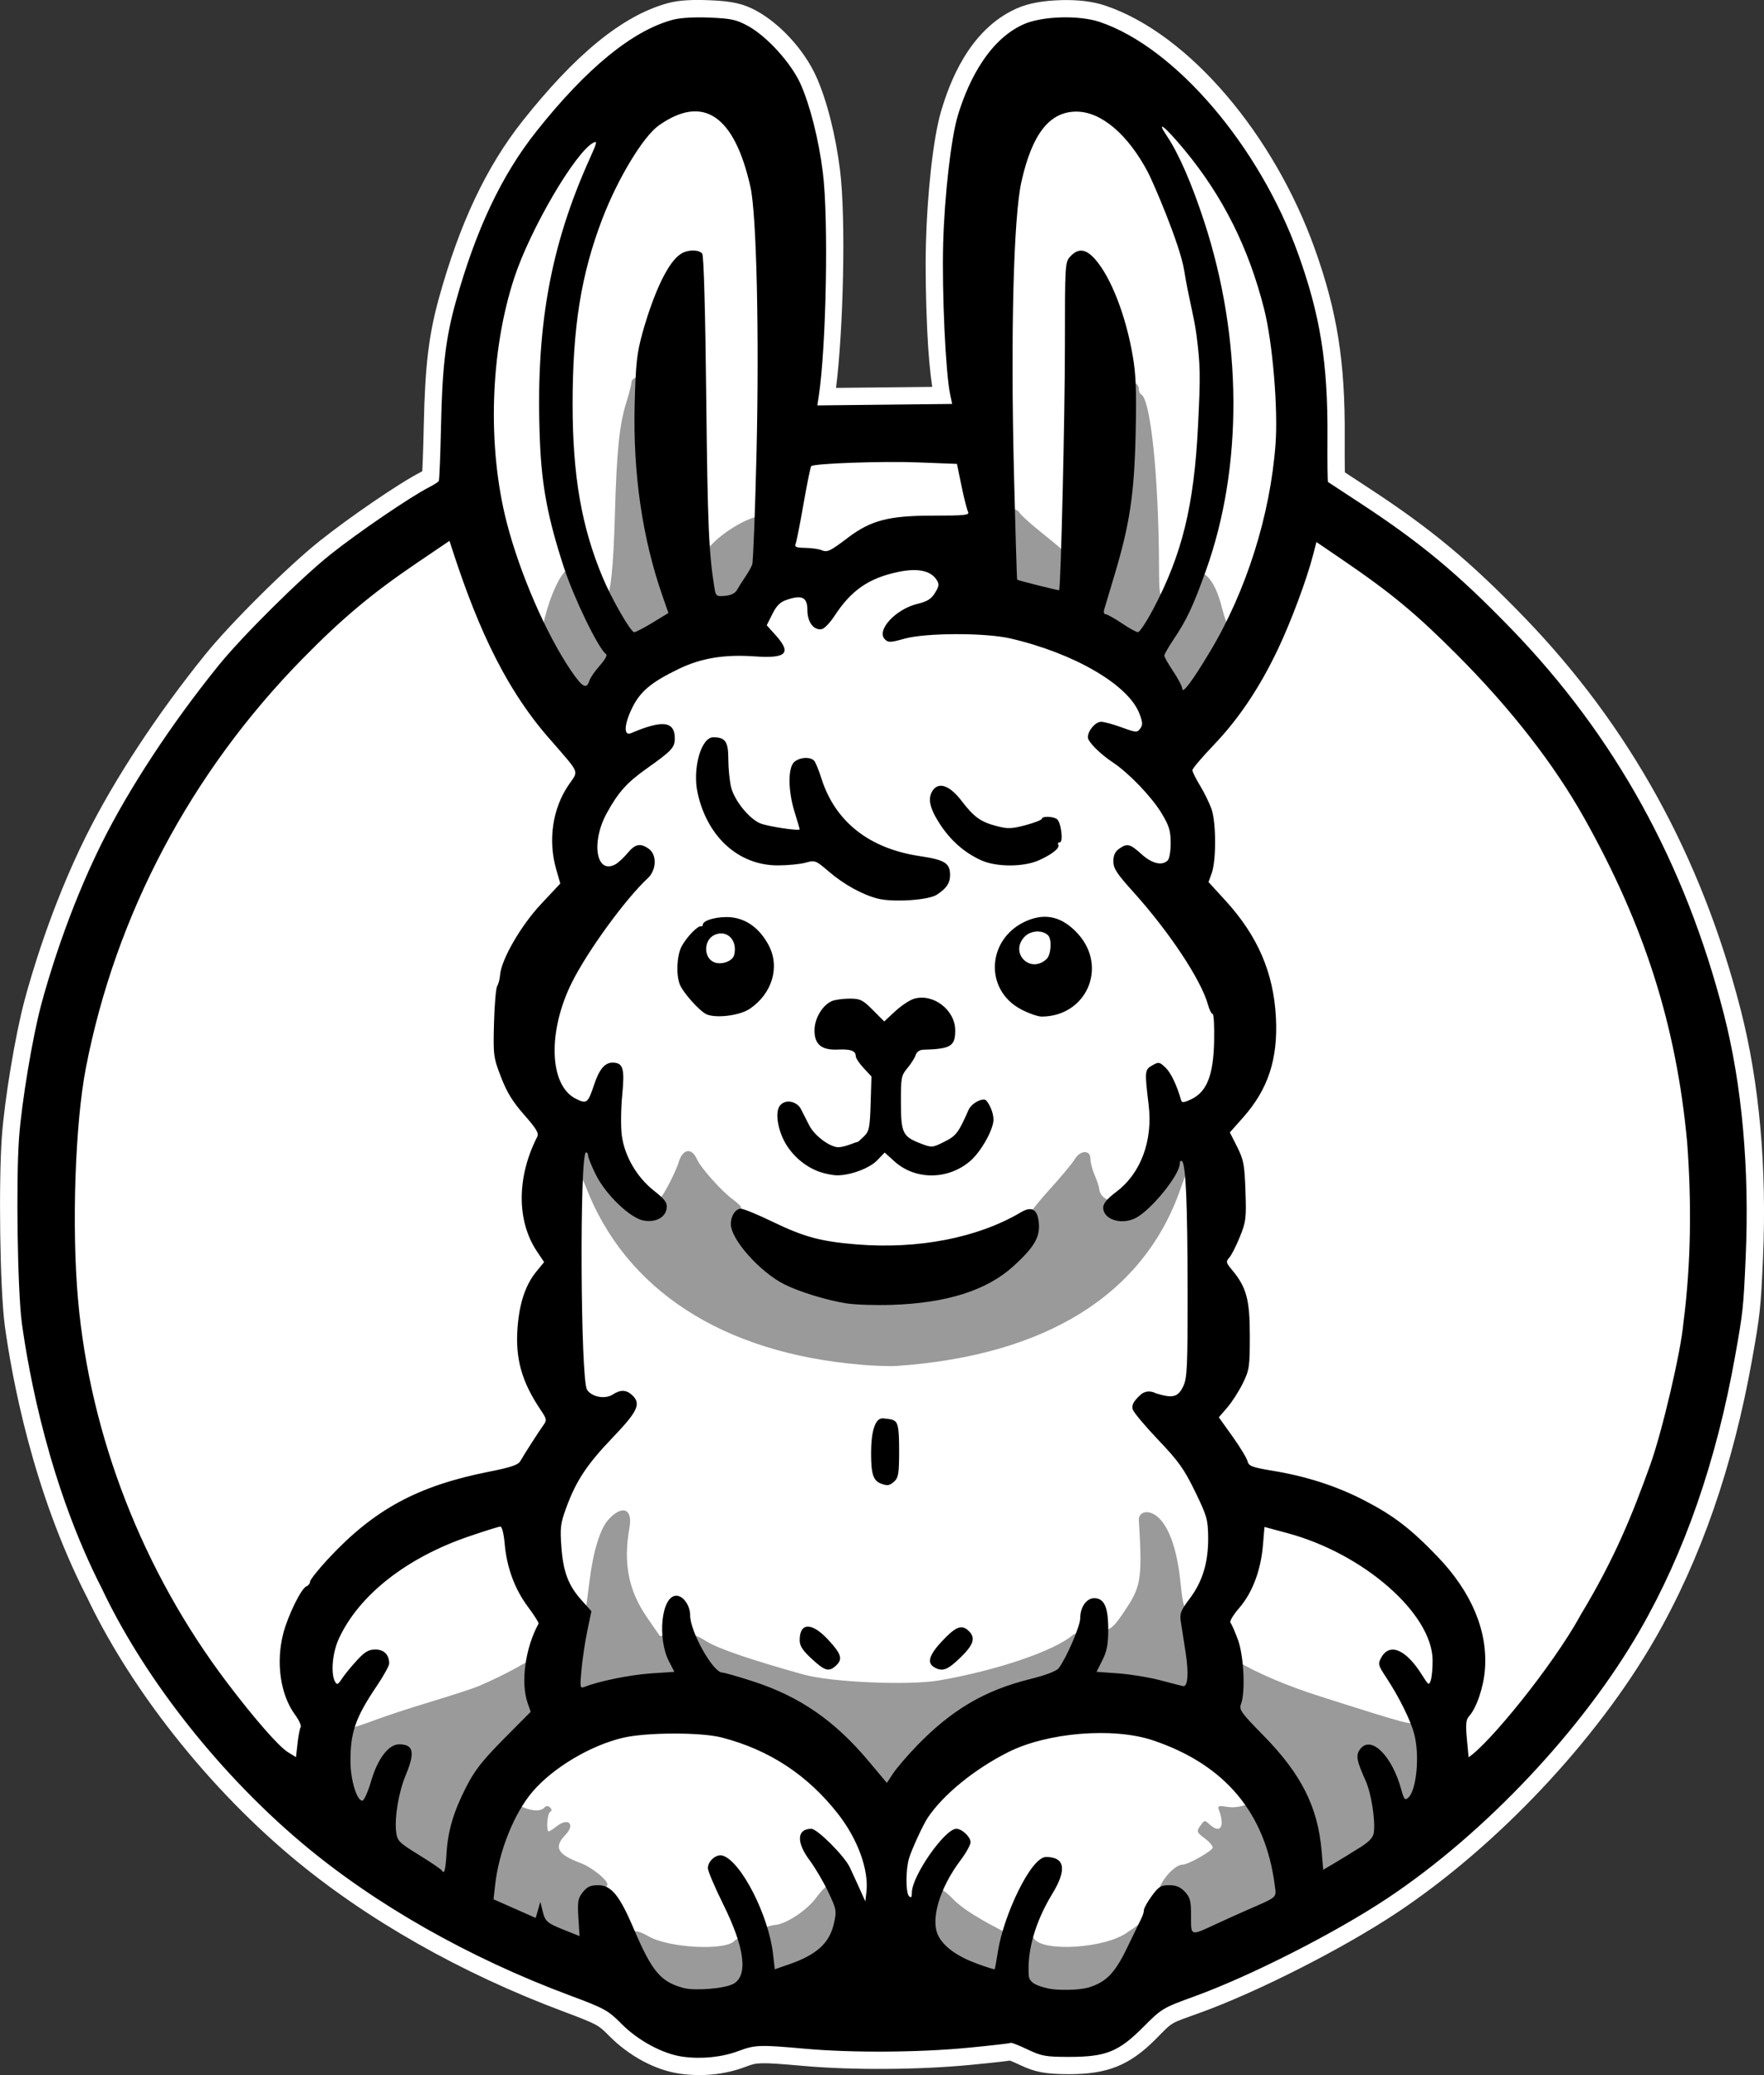 <svg version="1.1" viewBox="0 0 51 60" xmlns="http://www.w3.org/2000/svg">
    <rect x="0" y="0" width="51" height="60" fill="#333333" stroke="none"/>
    <!--
        Easter-Llama (c) proliecan
        SVG (c) justJanne
    -->
    <defs>
        <linearGradient id="black"><stop stop-color="#000000"/></linearGradient>
        <linearGradient id="white"><stop stop-color="#ffffff"/></linearGradient>
        <linearGradient id="shade"><stop stop-color="#9a9a9a"/></linearGradient>
    </defs>
    <path fill="url(#white)"
        d="m30.656 0.005c-0.456 0.014-0.894 0.075-1.268 0.242-1.385 0.621-1.939 2.162-2.177 2.959-0.236 0.791-0.404 2.42-0.441 3.834-0.019 0.724-0.002 1.661 0.037 2.504 0.033 0.705 0.082 1.222 0.145 1.642l-1.377 0.014-1.404 0.015c0.21-1.653 0.291-4.89 0.115-6.299-0.124-0.993-0.375-2.009-0.689-2.705-0.336-0.745-1.021-1.511-1.723-1.896-0.372-0.205-0.694-0.28-1.334-0.307-0.475-0.02-0.886-0.01-1.22 0.08-1.352 0.364-2.717 1.528-4.199 3.394-1.065 1.341-1.836 2.988-2.432 5.141-0.293 1.057-0.401 1.972-0.436 3.636-9e-3 0.434-0.021 0.835-0.033 1.127-0.004 0.102-0.008 0.169-0.012 0.24-8e-3 0.004-0.013 0.008-0.021 0.012-0.649 0.329-2.114 1.341-2.943 2.002-0.925 0.737-2.577 2.377-3.312 3.287-1.385 1.715-2.627 3.603-3.443 5.244-1.022 2.056-1.604 4.094-1.781 4.757-0.268 1.006-0.575 2.854-0.654 3.932-0.096 1.318-0.058 4.37 0.082 5.449v0.006c0.212 1.536 0.807 4.788 2.365 7.841 3.619e-4 7.64e-4 0.002 0.001 0.002 0.002 0.597 1.26 1.401 2.545 2.342 3.769 1.053 1.369 2.275 2.661 3.572 3.752 2.155 1.812 4.918 3.381 7.895 4.49 0.495 0.185 0.756 0.29 0.904 0.371 0.148 0.081 0.212 0.14 0.398 0.328 0.564 0.57 1.326 0.993 2.061 1.093 0.628 0.086 1.282 0.022 1.851-0.191 0.226-0.085 0.287-0.106 0.49-0.113 0.203-0.007 0.555 0.018 1.205 0.076 1.409 0.126 3.333 0.115 4.816-0.027 0.336-0.032 0.644-0.064 0.873-0.09 0.114-0.013 0.207-0.025 0.279-0.035 0.004-5.15e-4 0.006-0.002 0.01-0.002 0.072 0.029 0.179 0.075 0.293 0.129 0.431 0.205 0.733 0.263 1.422 0.264 1.108 8.6e-5 1.747-0.257 2.496-1.01 0.527-0.53 0.385-0.439 1.295-0.769 1.68-0.61 4.131-1.857 5.685-2.891 2.891-1.923 5.766-4.97 7.458-7.915 1.324-2.304 2.258-4.996 2.81-8.09 0.228-1.276 0.248-1.463 0.313-2.92 0.115-2.606-0.104-5.074-0.646-7.185-1.141-4.442-3.217-8.204-6.275-11.363-1.56-1.612-2.684-2.544-4.472-3.715-0.243-0.159-0.466-0.306-0.631-0.414-0.027-0.018-0.041-0.028-0.065-0.043-8.11e-4 -0.041-0.001-0.067-0.002-0.117-0.003-0.231-0.004-0.552-0.002-0.902 0.014-2.172-0.217-3.637-0.871-5.459-1.166-3.25-3.601-6.186-6.045-7.015-0.395-0.134-0.851-0.174-1.306-0.16zm-1.076 59.415c2.23e-4 -2.25e-4 -0.113 0.086-0.113 0.086 2.9e-5 -1.5e-5 -0.006 0.003-0.008 0.004 0.011-0.008 0.121-0.09 0.121-0.09z"/>
    <path fill="url(#shade)"
        d="m20.119 57.984c-1.128-0.132-2.221-0.48-2.528-0.805-0.101-0.107-0.296-0.241-0.432-0.297-0.137-0.056-0.535-0.257-0.885-0.447-0.35-0.19-0.736-0.399-0.858-0.465-0.122-0.066-0.503-0.245-0.848-0.397-0.345-0.153-0.693-0.333-0.774-0.401-0.081-0.068-0.463-0.268-0.848-0.443-0.952-0.434-1.576-0.784-1.839-1.031-0.121-0.114-0.454-0.368-0.741-0.564-0.92-0.632-1.101-3.002-0.242-3.165 0.113-0.021 0.437-0.128 0.72-0.236 0.283-0.109 1.013-0.348 1.622-0.532 0.609-0.184 1.223-0.385 1.365-0.445 0.734-0.313 1.485-0.722 1.915-1.042 0.177-0.132 0.429-0.275 0.561-0.319 0.216-0.072 0.244-0.116 0.29-0.447 0.044-0.319 0.309-0.68 0.339-0.461 0.004 0.032 0.053-0.311 0.107-0.763 0.101-0.841 0.303-1.509 0.535-1.772 0.398-0.451 0.72-0.343 0.622 0.209-0.185 1.047-0.032 1.825 0.514 2.615l0.364 0.527 0.491-0.035c0.451-0.032 0.522-0.016 0.86 0.192 0.347 0.214 1.276 0.531 2.801 0.957 0.802 0.224 3.043 0.322 3.919 0.171 1.664-0.287 3.334-0.853 3.865-1.312 0.071-0.061 0.294-0.101 0.568-0.101 0.508 0 0.575-0.047 1.004-0.704 0.403-0.617 0.44-0.89 0.34-2.513-0.011-0.177 0.138-0.276 0.33-0.219 0.43 0.126 0.756 0.866 0.869 1.972 0.068 0.664 0.102 0.796 0.205 0.796 0.083 0 0.176 0.14 0.283 0.428 0.262 0.705 1.583 1.487 3.582 2.123 2.574 0.819 2.691 0.849 2.691 0.696 0-0.034 0.062-0.062 0.138-0.062 0.515 0 0.603 2.304 0.108 2.83-0.679 0.721-1.781 1.577-2.487 1.931-0.874 0.438-1.097 0.557-1.445 0.769-0.142 0.086-0.391 0.199-0.553 0.25-0.162 0.051-0.477 0.186-0.7 0.3-0.469 0.24-1.214 0.588-1.706 0.798-0.188 0.08-0.663 0.366-1.055 0.635-0.392 0.269-0.802 0.51-0.911 0.536-0.109 0.026-0.236 0.077-0.281 0.113-0.171 0.134-1.252 0.243-1.551 0.156-0.156-0.045-0.593-0.152-0.971-0.238-2.415-0.546-3.295-1.354-2.875-2.64 0.218-0.667 0.477-0.726 0.96-0.22 0.26 0.273 0.798 0.608 1.661 1.036 0.617 0.306 0.61 0.304 0.611 0.134 8.19e-4 -0.094 0.017-0.104 0.06-0.036 0.259 0.41 2.105 0.285 2.717-0.184 0.36-0.226 0.903-0.637 0.905-1.063-0.115-0.216 0.399-0.885 0.68-0.885 0.161 0 0.871-0.403 0.871-0.495 0-0.051-0.1-0.167-0.221-0.258-0.253-0.188-0.258-0.205-0.117-0.399 0.101-0.139 0.108-0.139 0.255-0.005 0.308 0.28 0.443 0.051 0.258-0.435-0.041-0.109-0.007-0.118 0.277-0.075 0.333 0.05 0.808-0.126 1.336-0.497 0.264-0.185 0.258-0.224-0.092-0.605-0.162-0.177-0.295-0.354-0.295-0.394 0-0.114-1.096-1.015-1.589-1.305-1.074-0.632-2.952-0.804-4.993-0.456-1.126 0.192-2.327 1.056-3.831 2.758-0.43 0.487-0.38 0.497-0.944-0.183-1.176-1.416-2.214-2.162-3.42-2.459-0.2-0.049-0.499-0.15-0.663-0.224-0.355-0.159-1.118-0.259-1.182-0.156-0.026 0.043-0.28 0.053-0.627 0.026-0.683-0.053-1.012 0.02-1.936 0.431-0.355 0.158-0.687 0.286-0.739 0.286-0.051 0-0.21 0.079-0.352 0.177-0.142 0.097-0.308 0.189-0.369 0.204-0.061 0.015-0.452 0.386-0.87 0.825l-0.76 0.797 0.197 0.24c0.395 0.481 1.125 0.783 1.348 0.558 0.064-0.064 0.111-0.066 0.169-0.008 0.058 0.058 0.058 0.094 0 0.13-0.082 0.051-0.115 0.56-0.036 0.56 0.024 0 0.127-0.066 0.229-0.147 0.338-0.267 0.548-0.058 0.251 0.25-0.343 0.355-0.231 0.563 0.434 0.811 0.352 0.131 0.84 0.535 0.774 0.642-0.151 0.246 0.526 1.334 0.83 1.334 0.07 1.52e-4 0.227 0.061 0.349 0.134 0.584 0.354 2.286 0.44 2.515 0.126 0.02-0.028 0.907-0.428 1.152-0.443 0.316-0.019 0.915-0.411 1.189-0.778 0.361-0.484 0.533-0.529 0.818-0.218 0.469 0.514 0.313 1.694-0.28 2.108-1.595 1.115-2.498 1.388-4.008 1.212zm4.771-18.526c-4.001-0.333-6.828-2.17-7.965-5.176-0.054-0.143-0.175-0.375-0.269-0.517-0.294-0.445-0.222-1.039 0.127-1.039 0.179 0 0.306 0.126 0.895 0.884 0.774 0.996 1.215 1.301 1.442 0.998 0.141-0.189 0.43-0.764 0.498-0.992 0.121-0.406 0.376-0.448 0.537-0.088 0.107 0.241 0.704 0.908 1.02 1.142 0.126 0.093 0.235 0.193 0.243 0.223 0.344 1.346 1.358 1.872 3.859 2l1.53 0.078 0.719-0.202c0.975-0.273 2.157-1.106 2.157-1.518 0-0.07 0.285-0.441 0.633-0.825 0.348-0.384 0.687-0.79 0.753-0.902 0.162-0.274 0.457-0.284 0.457-0.016 0 0.103 0.054 0.312 0.12 0.463 0.066 0.152 0.127 0.336 0.135 0.409 0.023 0.208 0.197 0.337 0.523 0.389l0.3 0.048 0.721-0.82c0.763-0.867 0.941-0.991 1.136-0.794 0.101 0.102 0.105 0.144 0.023 0.276-0.053 0.086-0.214 0.494-0.358 0.906-1.06 3.047-3.892 4.811-8.205 5.11-0.182 0.013-0.647-0.003-1.032-0.035zm9.043-18.859c-0.027-0.027-0.049-0.095-0.049-0.15 0-0.092-0.245-0.493-0.681-1.113-0.509-0.726-2.581-1.849-3.848-2.087-0.447-0.084-0.434-0.062-0.508-0.809-0.099-0.99-0.091-1.647 0.019-1.715 0.153-0.095 0.535-0.034 0.608 0.097 0.037 0.067 0.306 0.312 0.598 0.545 0.292 0.233 0.579 0.471 0.639 0.529 0.138 0.135 0.546 0.307 0.729 0.307 0.294 0 0.655-1.21 0.719-2.408 0.02-0.367 0.067-0.911 0.106-1.209 0.039-0.298 0.07-0.736 0.07-0.973 0-0.488 0.109-0.641 0.405-0.566 0.116 0.029 0.185 0.099 0.185 0.187 0 0.077 0.028 0.152 0.061 0.165 0.275 0.111 0.509 2.314 0.523 4.933 0.005 0.866 0.012 0.908 0.157 0.908 0.161 0 0.629-0.318 0.792-0.537 0.274-0.369 0.659 0.015 0.871 0.871 0.071 0.285 0.172 0.563 0.226 0.617 0.27 0.273-0.156 1.183-1.035 2.212-0.195 0.229-0.466 0.319-0.588 0.197zm-17.612-0.566c-0.232-0.256-0.506-0.63-0.608-0.833l-0.186-0.367 0.158-0.704c0.336-1.492 0.922-2.216 1.21-1.494 0.091 0.228 0.489 0.605 0.638 0.605 0.114 0 0.203-0.852 0.244-2.334 0.051-1.862 0.128-2.622 0.333-3.276 0.079-0.253 0.145-0.509 0.145-0.569 0-0.142 0.274-0.229 0.397-0.126 0.067 0.056 0.11 0.447 0.145 1.321 0.027 0.683 0.099 1.442 0.159 1.686 0.06 0.244 0.175 0.769 0.256 1.167 0.152 0.749 0.32 1.242 0.422 1.24 0.24-0.004 0.641-0.237 0.836-0.485 0.409-0.519 1.439-1.08 1.693-0.922 0.12 0.074 0.157 0.968 0.064 1.527-0.108 0.649-0.774 1.322-1.374 1.388-0.214 0.023-0.479 0.092-0.59 0.152-0.111 0.06-0.49 0.245-0.842 0.41-0.455 0.213-0.808 0.451-1.216 0.82-0.316 0.286-0.597 0.52-0.624 0.52-0.027 0-0.171 0.167-0.32 0.37-0.346 0.474-0.428 0.466-0.938-0.097z"/>
    <path fill="url(#black)"
        d="m19.742 59.468c-0.573-0.078-1.292-0.464-1.774-0.951-0.386-0.39-0.487-0.446-1.483-0.817-2.928-1.091-5.646-2.635-7.748-4.404-1.266-1.065-2.466-2.333-3.498-3.674-0.923-1.2-1.71-2.458-2.289-3.68-1.521-2.974-2.112-6.19-2.32-7.697-0.124-0.957-0.17-4.105-0.079-5.349 0.075-1.022 0.386-2.892 0.638-3.838 0.172-0.645 0.749-2.66 1.746-4.665 0.793-1.596 2.02-3.464 3.384-5.152 0.685-0.847 2.371-2.52 3.236-3.21 0.794-0.633 2.328-1.678 2.858-1.947 0.132-0.067 0.255-0.146 0.273-0.175 0.018-0.029 0.047-0.767 0.066-1.639 0.034-1.647 0.135-2.495 0.417-3.513 0.584-2.109 1.329-3.687 2.343-4.964 1.45-1.826 2.772-2.907 3.938-3.221 0.214-0.058 0.625-0.082 1.069-0.063 0.626 0.026 0.774 0.059 1.114 0.246 0.541 0.298 1.238 1.067 1.508 1.664 0.277 0.615 0.529 1.611 0.648 2.561 0.169 1.354 0.101 5.046-0.119 6.483l-0.04 0.259 1.949-0.021 1.949-0.021-0.058-0.276c-0.132-0.629-0.239-2.941-0.202-4.351 0.037-1.379 0.227-3.053 0.422-3.705 0.222-0.743 0.776-2.14 1.902-2.645 0.533-0.239 1.605-0.271 2.209-0.066 2.181 0.74 4.613 3.587 5.734 6.712 0.638 1.78 0.857 3.149 0.843 5.285-0.005 0.706 0.003 1.292 0.016 1.302 0.013 0.009 0.423 0.278 0.909 0.597 1.768 1.157 2.842 2.05 4.386 3.645 2.999 3.097 5.028 6.773 6.149 11.139 0.527 2.052 0.745 4.475 0.632 7.039-0.064 1.455-0.077 1.579-0.305 2.853-0.544 3.047-1.461 5.682-2.752 7.928-1.644 2.861-4.487 5.878-7.302 7.75-1.504 1-3.959 2.249-5.578 2.836-0.913 0.331-0.948 0.352-1.479 0.886-0.712 0.716-1.08 0.864-2.141 0.864-0.679-5.4e-5 -0.798-0.021-1.207-0.216-0.25-0.119-0.466-0.204-0.481-0.19-0.014 0.014-0.571 0.078-1.236 0.142-1.444 0.138-3.361 0.149-4.725 0.027-1.304-0.117-1.435-0.112-1.913 0.067-0.479 0.179-1.065 0.239-1.609 0.165zm1.447-2.099c0.448-0.233 0.35-1.038-0.28-2.309-0.244-0.492-0.443-0.962-0.443-1.044 0-0.211 0.25-0.42 0.431-0.362 0.532 0.17 1.328 1.731 1.454 2.852l0.049 0.434 0.404-0.14c0.808-0.279 1.178-0.615 1.306-1.186 0.082-0.367 0.075-0.405-0.164-0.911-0.137-0.29-0.379-0.702-0.538-0.914-0.392-0.524-0.371-0.911 0.05-0.911 0.172 0 0.957 0.787 1.112 1.115 0.152 0.326 0.3 0.655 0.448 0.983l0.031-0.268c0.075-0.643-0.252-1.539-0.829-2.272-0.881-1.12-1.975-1.838-3.349-2.197-0.596-0.156-2.185-0.152-2.86 0.007-0.938 0.221-2.014 0.861-2.609 1.553-0.536 0.623-0.98 1.729-1.088 2.709l-0.045 0.408 1.219 0.539 0.133-0.465 0.07 0.279c0.075 0.298 0.123 0.337 0.696 0.564l0.368 0.146-0.033-0.532c-0.029-0.464-0.013-0.557 0.127-0.735 0.125-0.159 0.223-0.204 0.445-0.204 0.378 0 0.618 0.294 1.029 1.26 0.525 1.235 0.779 1.537 1.441 1.713 0.322 0.086 1.171 0.018 1.423-0.113zm10.256 0.105c0.529-0.152 0.79-0.419 1.152-1.177 0.188-0.393 0.372-0.772 0.408-0.843 0.037-0.071 0.067-0.173 0.067-0.226 0-0.054 0.102-0.237 0.228-0.409 0.197-0.269 0.265-0.311 0.503-0.311 0.201 0 0.324 0.052 0.454 0.191 0.154 0.165 0.179 0.263 0.178 0.703-4.12e-4 0.588-0.03 0.58 0.738 0.223 0.243-0.113 0.641-0.293 0.885-0.399 0.9-0.394 0.845-0.345 0.797-0.718-0.271-2.093-1.44-3.486-3.516-4.186-1.146-0.387-3.057-0.232-4.191 0.34-0.974 0.49-1.874 1.224-2.324 1.893-0.134 0.199-0.464 0.916-0.542 1.175-0.098 0.325-0.099 0.997-0.002 1.094 0.062 0.063 0.084 0.036 0.084-0.104 0-0.477 0.952-1.842 1.284-1.842 0.166 0 0.412 0.233 0.412 0.39 0 0.074-0.131 0.31-0.292 0.523-0.607 0.808-0.875 1.723-0.639 2.182 0.165 0.321 0.55 0.597 1.125 0.807 0.268 0.098 0.495 0.169 0.504 0.157 0.009-0.011 0.053-0.254 0.098-0.54 0.16-1.004 0.944-2.704 1.387-2.704 0.546 0 0.608 0.363 0.182 1.062-0.489 0.803-0.73 1.633-0.683 2.355 0.012 0.191 0.168 0.297 0.565 0.385 0.279 0.062 0.886 0.05 1.137-0.023zm-18.535-3.893c0.043-0.663 0.204-1.2 0.574-1.924 0.24-0.469 0.466-0.757 1.081-1.378l0.778-0.785-0.088-0.252c-0.207-0.594-0.069-1.599 0.316-2.296 0.013-0.024-0.124-0.24-0.304-0.482-0.386-0.518-0.615-1.137-0.676-1.828-0.026-0.292-0.078-0.499-0.125-0.497-0.045 0.002-0.448 0.127-0.896 0.28-1.812 0.616-3.193 1.7-3.774 2.963-0.186 0.404-0.239 1.009-0.109 1.242 0.056 0.1 0.085 0.088 0.198-0.085 0.073-0.112 0.265-0.348 0.427-0.524 0.234-0.256 0.345-0.321 0.541-0.321 0.25 0 0.399 0.151 0.399 0.405 0 0.065-0.162 0.359-0.361 0.653-0.617 0.914-0.766 1.346-0.758 2.203 0.005 0.521 0.186 1.11 0.341 1.11 0.05 0 0.163-0.25 0.252-0.555 0.19-0.655 0.507-1.075 0.814-1.075 0.416 0 0.466 0.233 0.191 0.889-0.205 0.49-0.329 1.226-0.277 1.648 0.032 0.256 0.081 0.306 0.656 0.66 0.342 0.211 0.64 0.413 0.663 0.45 0.074 0.12 0.104 0.012 0.138-0.5zm26.406-0.159c0.287-0.184 0.388-0.296 0.405-0.45 0.043-0.372-0.079-1.129-0.239-1.485-0.259-0.577-0.288-0.728-0.168-0.899 0.308-0.442 0.934 0.166 1.202 1.166 0.071 0.265 0.104 0.305 0.191 0.232 0.248-0.207 0.346-1.232 0.177-1.862-0.104-0.389-0.438-1.061-0.792-1.599-0.252-0.382-0.26-0.413-0.157-0.6 0.243-0.436 0.713-0.236 1.174 0.499 0.194 0.31 0.207 0.317 0.259 0.152 0.03-0.095 0.053-0.353 0.051-0.572-0.012-1.348-1.993-3.082-4.197-3.675l-0.664-0.179-0.044 0.525c-0.061 0.73-0.307 1.381-0.685 1.816-0.174 0.2-0.288 0.392-0.254 0.429 0.033 0.037 0.131 0.26 0.217 0.495 0.169 0.463 0.219 1.509 0.088 1.854-0.062 0.164-0.002 0.25 0.649 0.912 1.093 1.114 1.574 2.068 1.681 3.34l0.046 0.541 0.339-0.199c0.187-0.11 0.511-0.31 0.721-0.444zm-12.816-2.939c1.015-1.047 1.964-1.607 3.281-1.934 0.452-0.112 0.764-0.231 0.827-0.315 0.231-0.308 0.623-1.218 0.623-1.447 0-0.319 0.181-0.577 0.405-0.577 0.288 0 0.405 0.258 0.405 0.893 0 0.441-0.037 0.637-0.169 0.9l-0.169 0.336 0.63 0.045c0.346 0.025 0.893 0.115 1.216 0.2 0.322 0.085 0.617 0.161 0.655 0.168 0.14 0.028 0.168-0.371 0.072-0.986-0.055-0.346-0.117-0.746-0.139-0.889-0.034-0.221 4e-3 -0.318 0.26-0.656 0.372-0.492 0.541-1.055 0.533-1.777-0.006-0.508-0.037-0.616-0.379-1.319-0.316-0.649-0.477-0.876-1.062-1.489-0.379-0.398-0.712-0.795-0.739-0.883-0.035-0.112 0.004-0.221 0.216-0.417 0.213-0.196 0.451-0.05 0.451-0.05 0.491 0.152 0.642 0.113 0.793-0.204 0.112-0.237 0.127-0.552 0.125-2.75-0.002-2.536-0.052-3.691-0.165-3.761-0.035-0.022-0.063 0.014-0.063 0.08 0 0.318-0.823 1.333-1.268 1.564-0.414 0.215-0.944 0.048-0.944-0.298 0-0.119 0.115-0.258 0.382-0.459 0.707-0.534 1.057-1.477 0.932-2.511-0.118-0.976-0.114-1.017 0.102-1.141 0.187-0.108 0.21-0.104 0.385 0.062 0.156 0.147 0.327 0.506 0.454 0.95 0.02 0.07 0.092 0.061 0.294-0.036 0.448-0.215 0.636-0.691 0.658-1.666 0.01-0.44-0.009-0.799-0.043-0.799-0.033 0-0.093-0.117-0.132-0.259-0.199-0.725-1.122-2.117-2.178-3.287-0.461-0.511-0.56-0.663-0.56-0.866 0-0.171 0.05-0.282 0.164-0.362 0.236-0.166 0.317-0.147 0.648 0.153 0.303 0.275 0.598 0.346 0.761 0.181 0.048-0.048 0.086-0.277 0.084-0.51-0.002-0.354-0.046-0.495-0.272-0.867-0.281-0.462-0.94-1.149-1.385-1.445-0.389-0.258-0.737-0.607-0.737-0.738 0-0.192 0.218-0.447 0.384-0.447 0.085 0 0.353 0.073 0.595 0.162 0.416 0.152 0.446 0.154 0.535 0.033 0.077-0.105 0.072-0.185-0.027-0.439-0.321-0.83-1.896-1.744-3.732-2.167-0.73-0.168-2.449-0.163-3.058 0.008-0.402 0.113-0.469 0.116-0.565 0.019-0.258-0.259 0.309-0.875 0.947-1.028 0.279-0.067 0.396-0.141 0.503-0.318 0.119-0.197 0.125-0.251 0.041-0.38-0.173-0.264-0.551-0.34-1.108-0.223-0.848 0.178-1.357 0.53-1.838 1.268-0.128 0.197-0.294 0.37-0.368 0.385-0.231 0.045-0.418-0.199-0.418-0.546 0-0.37-0.148-0.449-0.58-0.307-0.204 0.067-0.307 0.165-0.432 0.415l-0.164 0.327 0.256 0.285c0.471 0.524 0.318 0.68-0.603 0.615-0.874-0.062-1.547 0.049-2.19 0.359-0.822 0.397-1.134 0.663-1.372 1.169-0.22 0.467-0.225 0.783-0.011 0.691 0.905-0.389 1.262-0.346 1.262 0.15 0 0.267-0.086 0.359-0.811 0.873-0.576 0.408-0.824 0.686-1.157 1.293-0.463 0.845-0.303 1.784 0.252 1.477 0.082-0.045 0.24-0.191 0.35-0.324 0.222-0.267 0.369-0.297 0.613-0.125 0.242 0.17 0.226 0.616-0.03 0.853-0.64 0.594-1.731 2.092-2.187 3.002-0.71 1.417-0.665 2.975 0.099 3.367 0.324 0.166 0.358 0.141 0.539-0.403 0.146-0.439 0.309-0.636 0.529-0.636 0.31 0 0.359 0.162 0.282 0.948-0.038 0.396-0.043 0.917-0.011 1.159 0.08 0.597 0.434 1.205 0.928 1.595 0.321 0.254 0.387 0.345 0.369 0.506-0.031 0.269-0.321 0.423-0.671 0.357-0.388-0.073-1.09-0.747-1.375-1.321-0.123-0.248-0.224-0.496-0.224-0.551 0-0.055-0.028-0.099-0.062-0.099-0.188 0-0.161 6.556 0.029 6.862 0.131 0.211 0.523 0.285 0.743 0.141 0.22-0.145 0.389-0.141 0.556 0.011 0.273 0.248 0.175 0.467-0.547 1.222-0.753 0.787-1.061 1.25-1.348 2.027-0.171 0.464-0.186 0.586-0.145 1.148 0.054 0.727 0.202 1.115 0.591 1.548l0.277 0.308-0.119 0.572c-0.065 0.315-0.141 0.819-0.168 1.122-0.047 0.519-0.042 0.546 0.09 0.494 0.415-0.165 1.327-0.35 1.921-0.389l0.675-0.045-0.152-0.294c-0.353-0.681-0.22-1.908 0.208-1.908 0.199 0 0.4 0.285 0.4 0.567 0 0.476 0.662 1.656 0.929 1.656 0.058 0 0.465 0.117 0.903 0.259 1.34 0.435 2.35 1.135 3.332 2.307l0.523 0.624 0.185-0.28c0.102-0.154 0.406-0.508 0.676-0.787zm-3.031-2.519c-0.265-0.244-0.349-0.374-0.349-0.541 0-0.516 0.351-0.522 0.823-0.013 0.386 0.416 0.43 0.564 0.222 0.753-0.203 0.185-0.315 0.153-0.696-0.199zm3.54 0.242c-0.213-0.125-0.148-0.35 0.21-0.736 0.403-0.433 0.576-0.506 0.772-0.328 0.226 0.206 0.169 0.404-0.226 0.787-0.372 0.36-0.52 0.415-0.756 0.277zm-1.53-5.306c-0.231-0.083-0.295-0.274-0.295-0.885 0-0.587 0.105-1.025 0.347-1.004 0.243 0.021 0.292 0.038 0.353 0.088 0.085 0.071 0.111 0.267 0.111 0.85 0 0.64-0.021 0.776-0.135 0.88-0.14 0.127-0.196 0.138-0.381 0.071zm-0.995-5.212c-0.58-0.091-1.384-0.338-1.817-0.558-0.708-0.361-1.538-1.298-1.538-1.738 0-0.236 0.136-0.443 0.291-0.443 0.076 0 0.482 0.166 0.901 0.369 0.923 0.447 1.402 0.577 2.439 0.662 1.785 0.146 3.511-0.19 4.754-0.927 0.323-0.192 0.491-0.085 0.522 0.332 0.029 0.396-0.147 0.689-0.737 1.226-0.77 0.7-1.928 1.068-3.525 1.118-0.466 0.015-1.047-0.004-1.29-0.042zm-0.793-3.807c-0.403-0.144-0.762-0.446-0.982-0.823-0.212-0.364-0.327-0.924-0.142-1.112 0.184-0.188 0.49-0.071 0.585 0.114 0.053 0.102 0.163 0.319 0.246 0.482 0.15 0.295 0.593 0.626 0.841 0.629 0.068 6.69e-4 0.218-0.034 0.332-0.078 0.114-0.044 0.215-0.078 0.225-0.075 0.009 0.002 0.092-0.071 0.184-0.162 0.149-0.148 0.17-0.25 0.191-0.948l0.024-0.783-0.227-0.244c-0.125-0.134-0.227-0.288-0.227-0.343 0-0.155-0.145-0.208-0.517-0.191-0.474 0.022-0.681-0.151-0.676-0.566 0.005-0.348 0.243-0.735 0.516-0.841 0.094-0.036 0.322-0.066 0.507-0.066 0.3 0 0.372 0.036 0.665 0.33l0.328 0.33 0.319-0.296c0.176-0.163 0.421-0.325 0.546-0.361 0.556-0.16 1.188 0.327 1.188 0.917 0 0.459-0.128 0.536-0.935 0.558-0.094 0.003-0.18 0.066-0.208 0.153-0.026 0.082-0.133 0.251-0.238 0.377-0.18 0.215-0.191 0.275-0.189 1.002 0.003 0.884 0.05 0.979 0.581 1.183 0.312 0.12 0.329 0.118 0.672-0.053 0.344-0.172 0.41-0.258 0.7-0.917 0.096-0.218 0.428-0.362 0.508-0.282 0.08 0.08 0.215 0.333 0.215 0.559 0 0.285-0.36 0.926-0.669 1.193-0.645 0.555-1.594 0.559-2.199 0.009l-0.278-0.252-0.212 0.222c-0.222 0.233-0.784 0.443-1.171 0.437-0.124-0.002-0.351-0.048-0.503-0.102zm-3.264-4.554c-0.198-0.086-0.686-0.633-0.775-0.868-0.109-0.287-0.084-0.825 0.051-1.088 0.132-0.258 0.472-0.614 0.561-0.587 0.03 0.009 0.055-0.013 0.055-0.048 0-0.131 0.45-0.249 0.815-0.214 0.451 0.044 0.831 0.325 1.087 0.804 0.335 0.629 0.108 1.399-0.543 1.842-0.286 0.195-0.969 0.282-1.25 0.16zm0.797-1.709c0.111-0.428-0.203-0.752-0.568-0.585-0.311 0.143-0.323 0.648-0.019 0.785 0.207 0.094 0.539-0.02 0.586-0.2zm8.3 1.568c-1.091-0.572-0.989-2.079 0.174-2.567 0.55-0.231 1.031-0.104 1.473 0.388 0.864 0.962 0.235 2.383-1.057 2.386-0.107 2.26e-4 -0.372-0.093-0.59-0.207zm0.737-1.46c0.127-0.121 0.155-0.564 0.043-0.679-0.16-0.165-0.501-0.148-0.678 0.034-0.454 0.468 0.163 1.094 0.635 0.645zm-4.883-1.744c-0.442-0.111-0.981-0.409-1.413-0.78-0.38-0.326-0.402-0.335-0.674-0.259-0.155 0.043-0.515 0.079-0.801 0.079-1.131 8.98e-4 -2.039-0.817-2.32-2.089-0.156-0.704 0.098-1.615 0.451-1.615 0.351 0 0.436 0.123 0.436 0.637 0 0.266 0.037 0.629 0.081 0.808 0.096 0.384 0.517 0.906 0.839 1.042 0.218 0.092 1.145 0.231 1.143 0.172-5.22e-4 -0.015-0.067-0.239-0.147-0.498-0.191-0.612-0.196-1.278-0.012-1.445 0.159-0.145 0.48-0.161 0.584-0.03 0.04 0.051 0.131 0.276 0.202 0.5 0.397 1.254 1.381 2.031 2.85 2.25 0.726 0.108 0.876 0.204 0.871 0.561-0.003 0.223-0.107 0.374-0.384 0.555-0.24 0.157-1.262 0.225-1.705 0.112zm2.987-1.109c-0.49-0.223-0.889-0.577-1.202-1.063-0.295-0.459-0.35-0.742-0.188-0.966 0.177-0.243 0.49-0.126 0.822 0.308 0.365 0.477 0.555 0.613 1.025 0.735 0.314 0.082 0.43 0.078 0.833-0.03 0.257-0.069 0.468-0.152 0.468-0.184 0-0.077 0.305-0.073 0.429 0.006 0.124 0.079 0.2 0.677 0.086 0.677-0.045 0-0.064 0.029-0.042 0.064 0.057 0.092-0.166 0.275-0.548 0.449-0.447 0.204-1.241 0.206-1.683 0.004zm-19.671 25.066c0.025-0.04-0.05-0.204-0.166-0.362-0.423-0.579-0.556-1.507-0.338-2.349 0.134-0.517 0.52-1.303 0.667-1.36 0.059-0.023 0.108-0.085 0.108-0.137 0-0.053 0.235-0.348 0.521-0.657 1.331-1.433 2.592-2.115 4.665-2.524 0.609-0.12 0.831-0.195 0.89-0.3 0.113-0.199 0.537-0.861 0.67-1.044 0.103-0.142 0.096-0.178-0.075-0.432-0.553-0.819-0.741-1.488-0.673-2.389 0.055-0.715 0.231-1.237 0.546-1.622l0.222-0.271-0.206-0.307c-0.592-0.884-0.588-2.155 0.01-3.322 0.05-0.097-0.038-0.241-0.38-0.628-0.332-0.376-0.501-0.652-0.671-1.094-0.219-0.57-0.226-0.626-0.202-1.558 0.014-0.531 0.056-1.013 0.092-1.071 0.037-0.058 0.075-0.203 0.084-0.323 0.035-0.446 0.601-1.426 1.183-2.047l0.558-0.596-0.116-0.402c-0.245-0.846-0.11-1.767 0.359-2.451 0.291-0.424 0.34-0.298-0.501-1.271-1.478-1.651-2.281-3.707-2.946-5.784l-0.96 0.651c-1.281 0.869-2.149 1.596-3.293 2.763-3.225 3.288-5.401 7.399-6.259 11.824-0.312 1.609-0.413 4.61-0.227 6.705 0.351 3.942 1.873 7.853 4.309 11.07 0.79 1.044 1.495 1.849 1.76 2.012l0.233 0.143 0.044-0.397c0.024-0.218 0.065-0.43 0.09-0.47zm36.991-3.223c0.998-1.651 1.5-2.901 2.022-4.35 0.348-0.967 0.894-3.299 0.963-4.118 0.224-1.73 0.237-3.484 0.108-5.223-0.314-3.375-1.228-6.254-2.976-9.373-0.871-1.553-2.113-3.15-3.661-4.705-1.201-1.206-1.921-1.803-3.351-2.777l-0.73-0.498-0.093 0.359c-0.185 0.72-0.638 1.934-1.02 2.739-0.531 1.117-1.134 2.016-1.863 2.778-0.336 0.351-0.61 0.675-0.61 0.721 0 0.046 0.099 0.246 0.22 0.444 0.121 0.198 0.27 0.503 0.332 0.677 0.136 0.387 0.14 1.486 0.007 1.855l-0.093 0.259 0.486 0.531c0.937 1.024 1.397 2.091 1.463 3.392 0.06 1.198-0.226 2.068-0.948 2.882l-0.384 0.433 0.211 0.419c0.187 0.372 0.214 0.515 0.24 1.273 0.028 0.787 0.015 0.891-0.162 1.328-0.105 0.261-0.243 0.531-0.305 0.6-0.103 0.115-0.096 0.147 0.075 0.352 0.421 0.503 0.518 0.859 0.518 1.905 0 0.899-0.013 0.991-0.201 1.375-0.111 0.227-0.312 0.541-0.448 0.699l-0.247 0.287 0.394 0.551c0.216 0.303 0.412 0.625 0.435 0.716 0.036 0.145 0.127 0.179 0.755 0.283 0.953 0.158 1.828 0.441 2.62 0.851 0.849 0.439 1.346 0.82 2.121 1.628 0.981 1.023 1.453 2.144 1.369 3.255-0.039 0.52-0.242 1.119-0.462 1.363-0.086 0.095-0.099 0.235-0.06 0.652l0.049 0.53c0.583-0.38 2.416-2.619 3.228-4.092zm-10.704-27.872c1.051-1.752 1.747-3.955 1.897-6.01 0.075-1.025-0.085-2.927-0.328-3.89-0.448-1.781-1.2-3.28-2.319-4.626-0.558-0.671-0.825-0.878-0.491-0.381 0.338 0.504 0.714 1.366 1.073 2.463 1.111 3.394 1.129 7.097 0.05 10.102-0.374 1.04-0.55 1.415-0.935 1.989-0.146 0.218-0.266 0.428-0.266 0.466 0 0.038 0.116 0.243 0.258 0.455 0.142 0.212 0.259 0.436 0.261 0.497 4e-3 0.168 0.282-0.202 0.8-1.065 1e-6 -1e-6 3e-6 1e-6 4e-6 0zm-17.94 0.835c0.027-0.086 0.163-0.283 0.303-0.438 0.143-0.16 0.221-0.302 0.179-0.328-0.206-0.128-0.927-1.609-1.219-2.504-0.464-1.422-0.641-2.35-0.694-3.649-0.134-3.246 0.287-5.625 1.455-8.207 0.195-0.43 0.207-0.491 0.087-0.426-0.524 0.282-1.814 2.486-2.279 3.891-0.705 2.133-0.79 4.889-0.221 7.097 0.377 1.46 1.136 3.212 1.85 4.266 0.335 0.494 0.456 0.562 0.539 0.298zm1.827-1.677 0.457-0.278-0.168-0.482c-0.586-1.677-0.859-3.55-0.808-5.544 0.031-1.199 0.061-1.477 0.23-2.087 0.1-0.363 0.577-1.988 1.144-2.293 0.197-0.106 0.489-0.098 0.579 0.015 0.045 0.057 0.09 1.657 0.117 4.205 0.039 3.638 0.075 4.472 0.238 5.468 0.038 0.23 0.056 0.244 0.305 0.222 0.173-0.015 0.293-0.074 0.346-0.171 0.045-0.082 0.15-0.248 0.234-0.37 0.084-0.122 0.176-0.285 0.205-0.362 0.028-0.077 0.084-1.527 0.125-3.223 0.081-3.418 0.002-6.904-0.175-7.694-0.465-2.079-1.369-2.686-2.65-1.781-0.45 0.318-1.183 1.529-1.628 2.688-0.618 1.611-0.864 3.137-0.864 5.371 6.5e-5 2.066 0.257 3.548 0.868 5.007 0.266 0.636 0.814 1.587 0.914 1.587 0.041 0 0.28-0.125 0.532-0.278zm14.458-0.361c0.851-1.608 1.195-3.007 1.311-5.338 0.073-1.453 0.067-1.756-0.047-2.63-0.071-0.543-0.231-1.078-0.351-1.84-0.119-0.762-0.907-2.581-1.051-2.853-0.581-1.099-1.353-1.753-2.068-1.753-0.775 0-1.279 0.642-1.589 2.026-0.228 1.019-0.315 4.392-0.217 8.391 0.042 1.709 0.084 3.112 0.094 3.117 0.047 0.028 1.199 0.318 1.212 0.304 0.049-0.048 0.168-5.041 0.168-7.08 3.19e-4 -2.365 0.003-2.406 0.161-2.575 0.228-0.244 0.449-0.216 0.717 0.091 0.454 0.519 0.882 1.619 1.082 2.782 0.095 0.55 0.113 1.026 0.085 2.253-0.039 1.747-0.167 2.607-0.611 4.09-0.144 0.481-0.278 0.932-0.3 1.004-0.021 0.071-0.002 0.13 0.043 0.13 0.045 0 0.254 0.117 0.465 0.259 0.211 0.143 0.422 0.259 0.47 0.259 0.048 0 0.239-0.287 0.425-0.638zm-8.813-2.094c0.667-0.503 1.186-0.638 2.453-0.638 0.937 0 1.072-0.015 1.022-0.111-0.032-0.061-0.118-0.398-0.19-0.748l-0.131-0.637-1.111-0.043c-1.051-0.041-3.023 0.029-3.104 0.109-0.02 0.02-0.118 0.503-0.218 1.073-0.099 0.57-0.202 1.092-0.228 1.16-0.04 0.104 0.005 0.125 0.274 0.129 0.177 0.003 0.388 0.032 0.469 0.065 0.173 0.07 0.239 0.039 0.765-0.358z"/>
</svg>
